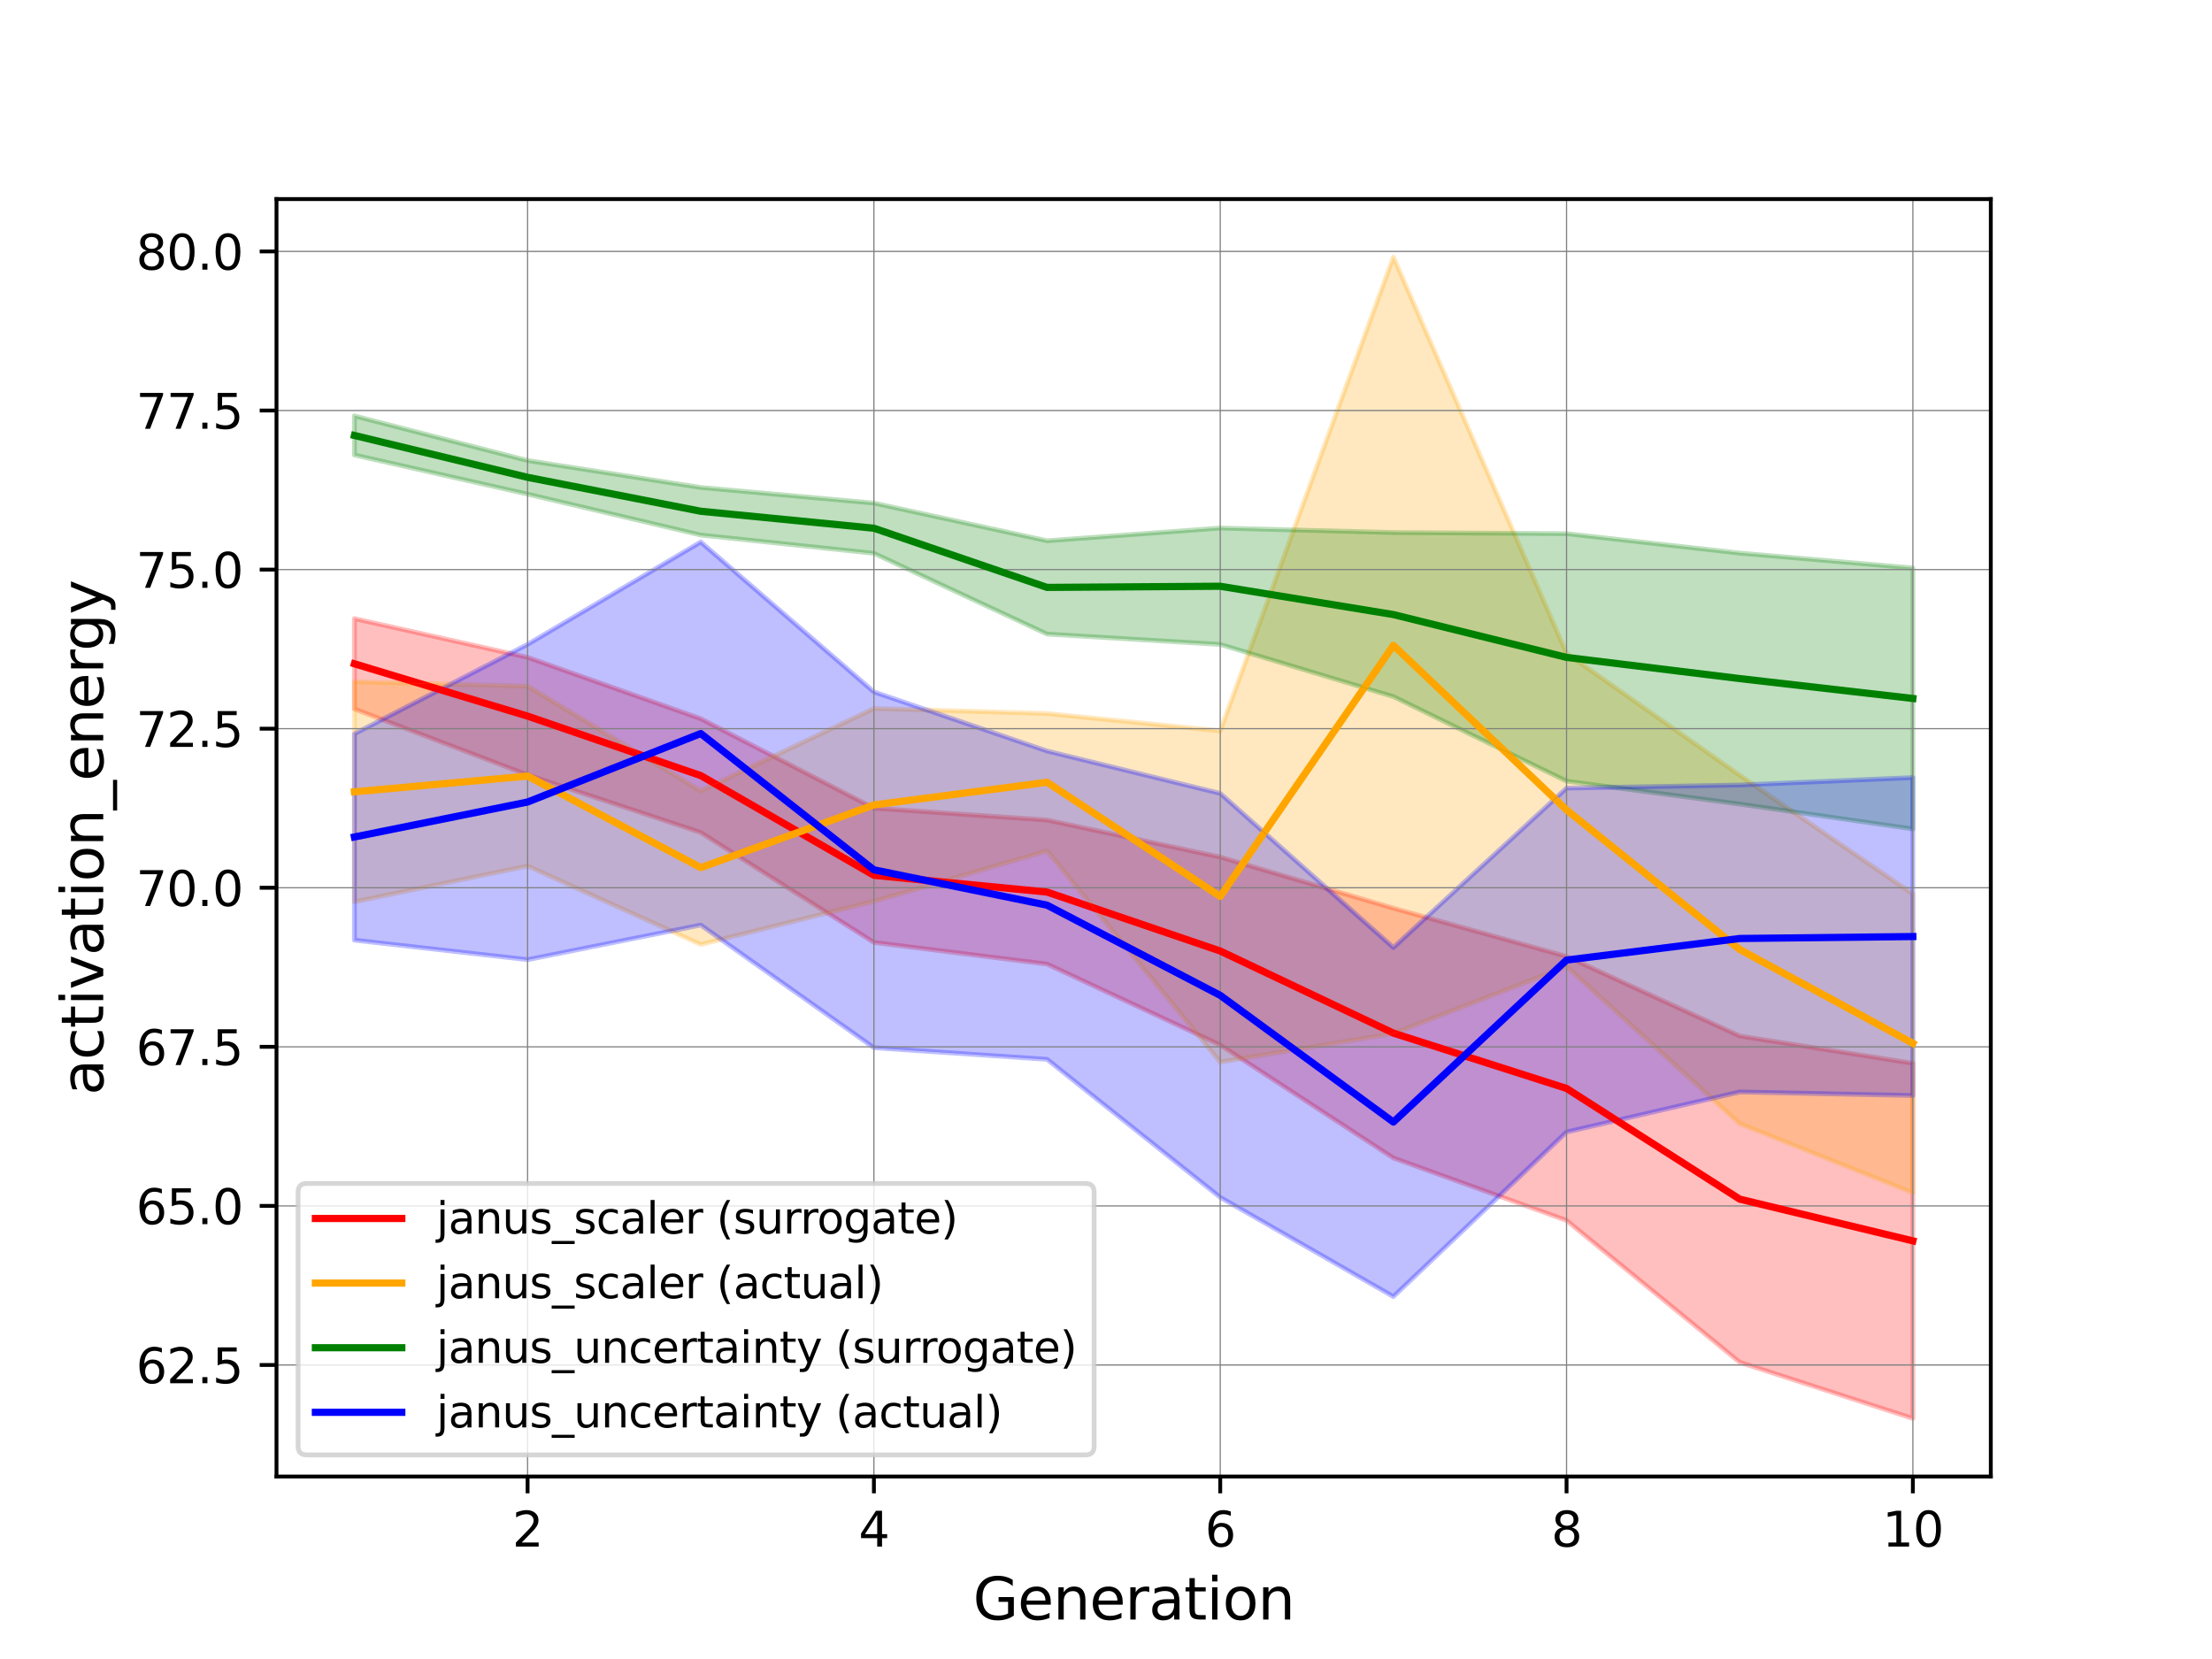 <?xml version="1.0" encoding="utf-8" standalone="no"?>
<!DOCTYPE svg PUBLIC "-//W3C//DTD SVG 1.1//EN"
  "http://www.w3.org/Graphics/SVG/1.1/DTD/svg11.dtd">
<svg xmlns:xlink="http://www.w3.org/1999/xlink" width="460.8pt" height="345.6pt" viewBox="0 0 460.8 345.6" xmlns="http://www.w3.org/2000/svg" version="1.1">
 <defs>
  <style type="text/css">*{stroke-linejoin: round; stroke-linecap: butt}</style>
 </defs>
 <g id="figure_1">
  <g id="patch_1">
   <path d="M 0 345.6 
L 460.8 345.6 
L 460.8 0 
L 0 0 
z
" style="fill: #ffffff"/>
  </g>
  <g id="axes_1">
   <g id="patch_2">
    <path d="M 57.6 307.584 
L 414.72 307.584 
L 414.72 41.472 
L 57.6 41.472 
z
" style="fill: #ffffff"/>
   </g>
   <g id="PolyCollection_1">
    <defs>
     <path id="me7de991a55" d="M 73.833 -197.91 
L 73.833 -216.727 
L 109.905 -208.663 
L 145.978 -195.883 
L 182.051 -177.245 
L 218.124 -174.766 
L 254.196 -167.054 
L 290.269 -156.397 
L 326.342 -146.357 
L 362.415 -129.779 
L 398.487 -124.097 
L 398.487 -50.112 
L 398.487 -50.112 
L 362.415 -61.811 
L 326.342 -91.361 
L 290.269 -104.368 
L 254.196 -127.919 
L 218.124 -144.763 
L 182.051 -149.271 
L 145.978 -172.179 
L 109.905 -184.176 
L 73.833 -197.91 
z
" style="stroke: #ff0000; stroke-opacity: 0.25"/>
    </defs>
    <g clip-path="url(#pc44205dd1c)">
     <use xlink:href="#me7de991a55" x="0" y="345.6" style="fill: #ff0000; fill-opacity: 0.25; stroke: #ff0000; stroke-opacity: 0.25"/>
    </g>
   </g>
   <g id="PolyCollection_2">
    <defs>
     <path id="mad43c45049" d="M 73.833 -157.731 
L 73.833 -203.57 
L 109.905 -202.669 
L 145.978 -180.858 
L 182.051 -198.019 
L 218.124 -196.948 
L 254.196 -193.338 
L 290.269 -292.032 
L 326.342 -209.509 
L 362.415 -184.103 
L 398.487 -159.389 
L 398.487 -97.116 
L 398.487 -97.116 
L 362.415 -111.516 
L 326.342 -144.243 
L 290.269 -130.285 
L 254.196 -124.349 
L 218.124 -168.331 
L 182.051 -157.82 
L 145.978 -148.853 
L 109.905 -165.189 
L 73.833 -157.731 
z
" style="stroke: #ffa500; stroke-opacity: 0.25"/>
    </defs>
    <g clip-path="url(#pc44205dd1c)">
     <use xlink:href="#mad43c45049" x="0" y="345.6" style="fill: #ffa500; fill-opacity: 0.25; stroke: #ffa500; stroke-opacity: 0.25"/>
    </g>
   </g>
   <g id="PolyCollection_3">
    <defs>
     <path id="mce30255dc4" d="M 73.833 -250.819 
L 73.833 -258.956 
L 109.905 -249.664 
L 145.978 -244.049 
L 182.051 -240.793 
L 218.124 -232.949 
L 254.196 -235.598 
L 290.269 -234.661 
L 326.342 -234.429 
L 362.415 -230.378 
L 398.487 -227.277 
L 398.487 -172.911 
L 398.487 -172.911 
L 362.415 -178.097 
L 326.342 -182.876 
L 290.269 -200.483 
L 254.196 -211.354 
L 218.124 -213.511 
L 182.051 -230.331 
L 145.978 -234.142 
L 109.905 -242.662 
L 73.833 -250.819 
z
" style="stroke: #008000; stroke-opacity: 0.25"/>
    </defs>
    <g clip-path="url(#pc44205dd1c)">
     <use xlink:href="#mce30255dc4" x="0" y="345.6" style="fill: #008000; fill-opacity: 0.25; stroke: #008000; stroke-opacity: 0.25"/>
    </g>
   </g>
   <g id="PolyCollection_4">
    <defs>
     <path id="m910ba490ef" d="M 73.833 -149.755 
L 73.833 -192.729 
L 109.905 -211.362 
L 145.978 -232.687 
L 182.051 -201.456 
L 218.124 -189.146 
L 254.196 -180.323 
L 290.269 -148.21 
L 326.342 -181.421 
L 362.415 -182.068 
L 398.487 -183.612 
L 398.487 -117.388 
L 398.487 -117.388 
L 362.415 -118.125 
L 326.342 -109.782 
L 290.269 -75.503 
L 254.196 -96.175 
L 218.124 -124.922 
L 182.051 -127.343 
L 145.978 -152.899 
L 109.905 -145.688 
L 73.833 -149.755 
z
" style="stroke: #0000ff; stroke-opacity: 0.25"/>
    </defs>
    <g clip-path="url(#pc44205dd1c)">
     <use xlink:href="#m910ba490ef" x="0" y="345.6" style="fill: #0000ff; fill-opacity: 0.25; stroke: #0000ff; stroke-opacity: 0.25"/>
    </g>
   </g>
   <g id="matplotlib.axis_1">
    <g id="xtick_1">
     <g id="line2d_1">
      <path d="M 109.905 307.584 
L 109.905 41.472 
" clip-path="url(#pc44205dd1c)" style="fill: none; stroke: #808080; stroke-width: 0.25; stroke-linecap: square"/>
     </g>
     <g id="line2d_2">
      <defs>
       <path id="m37cfc0065b" d="M 0 0 
L 0 3.5 
" style="stroke: #000000; stroke-width: 0.8"/>
      </defs>
      <g>
       <use xlink:href="#m37cfc0065b" x="109.905" y="307.584" style="stroke: #000000; stroke-width: 0.8"/>
      </g>
     </g>
     <g id="text_1">
      <!-- 2 -->
      <g transform="translate(106.724 322.182) scale(0.1 -0.1)">
       <defs>
        <path id="DejaVuSans-32" d="M 1228 531 
L 3431 531 
L 3431 0 
L 469 0 
L 469 531 
Q 828 903 1448 1529 
Q 2069 2156 2228 2338 
Q 2531 2678 2651 2914 
Q 2772 3150 2772 3378 
Q 2772 3750 2511 3984 
Q 2250 4219 1831 4219 
Q 1534 4219 1204 4116 
Q 875 4013 500 3803 
L 500 4441 
Q 881 4594 1212 4672 
Q 1544 4750 1819 4750 
Q 2544 4750 2975 4387 
Q 3406 4025 3406 3419 
Q 3406 3131 3298 2873 
Q 3191 2616 2906 2266 
Q 2828 2175 2409 1742 
Q 1991 1309 1228 531 
z
" transform="scale(0.016)"/>
       </defs>
       <use xlink:href="#DejaVuSans-32"/>
      </g>
     </g>
    </g>
    <g id="xtick_2">
     <g id="line2d_3">
      <path d="M 182.051 307.584 
L 182.051 41.472 
" clip-path="url(#pc44205dd1c)" style="fill: none; stroke: #808080; stroke-width: 0.25; stroke-linecap: square"/>
     </g>
     <g id="line2d_4">
      <g>
       <use xlink:href="#m37cfc0065b" x="182.051" y="307.584" style="stroke: #000000; stroke-width: 0.8"/>
      </g>
     </g>
     <g id="text_2">
      <!-- 4 -->
      <g transform="translate(178.87 322.182) scale(0.1 -0.1)">
       <defs>
        <path id="DejaVuSans-34" d="M 2419 4116 
L 825 1625 
L 2419 1625 
L 2419 4116 
z
M 2253 4666 
L 3047 4666 
L 3047 1625 
L 3713 1625 
L 3713 1100 
L 3047 1100 
L 3047 0 
L 2419 0 
L 2419 1100 
L 313 1100 
L 313 1709 
L 2253 4666 
z
" transform="scale(0.016)"/>
       </defs>
       <use xlink:href="#DejaVuSans-34"/>
      </g>
     </g>
    </g>
    <g id="xtick_3">
     <g id="line2d_5">
      <path d="M 254.196 307.584 
L 254.196 41.472 
" clip-path="url(#pc44205dd1c)" style="fill: none; stroke: #808080; stroke-width: 0.25; stroke-linecap: square"/>
     </g>
     <g id="line2d_6">
      <g>
       <use xlink:href="#m37cfc0065b" x="254.196" y="307.584" style="stroke: #000000; stroke-width: 0.8"/>
      </g>
     </g>
     <g id="text_3">
      <!-- 6 -->
      <g transform="translate(251.015 322.182) scale(0.1 -0.1)">
       <defs>
        <path id="DejaVuSans-36" d="M 2113 2584 
Q 1688 2584 1439 2293 
Q 1191 2003 1191 1497 
Q 1191 994 1439 701 
Q 1688 409 2113 409 
Q 2538 409 2786 701 
Q 3034 994 3034 1497 
Q 3034 2003 2786 2293 
Q 2538 2584 2113 2584 
z
M 3366 4563 
L 3366 3988 
Q 3128 4100 2886 4159 
Q 2644 4219 2406 4219 
Q 1781 4219 1451 3797 
Q 1122 3375 1075 2522 
Q 1259 2794 1537 2939 
Q 1816 3084 2150 3084 
Q 2853 3084 3261 2657 
Q 3669 2231 3669 1497 
Q 3669 778 3244 343 
Q 2819 -91 2113 -91 
Q 1303 -91 875 529 
Q 447 1150 447 2328 
Q 447 3434 972 4092 
Q 1497 4750 2381 4750 
Q 2619 4750 2861 4703 
Q 3103 4656 3366 4563 
z
" transform="scale(0.016)"/>
       </defs>
       <use xlink:href="#DejaVuSans-36"/>
      </g>
     </g>
    </g>
    <g id="xtick_4">
     <g id="line2d_7">
      <path d="M 326.342 307.584 
L 326.342 41.472 
" clip-path="url(#pc44205dd1c)" style="fill: none; stroke: #808080; stroke-width: 0.25; stroke-linecap: square"/>
     </g>
     <g id="line2d_8">
      <g>
       <use xlink:href="#m37cfc0065b" x="326.342" y="307.584" style="stroke: #000000; stroke-width: 0.8"/>
      </g>
     </g>
     <g id="text_4">
      <!-- 8 -->
      <g transform="translate(323.161 322.182) scale(0.1 -0.1)">
       <defs>
        <path id="DejaVuSans-38" d="M 2034 2216 
Q 1584 2216 1326 1975 
Q 1069 1734 1069 1313 
Q 1069 891 1326 650 
Q 1584 409 2034 409 
Q 2484 409 2743 651 
Q 3003 894 3003 1313 
Q 3003 1734 2745 1975 
Q 2488 2216 2034 2216 
z
M 1403 2484 
Q 997 2584 770 2862 
Q 544 3141 544 3541 
Q 544 4100 942 4425 
Q 1341 4750 2034 4750 
Q 2731 4750 3128 4425 
Q 3525 4100 3525 3541 
Q 3525 3141 3298 2862 
Q 3072 2584 2669 2484 
Q 3125 2378 3379 2068 
Q 3634 1759 3634 1313 
Q 3634 634 3220 271 
Q 2806 -91 2034 -91 
Q 1263 -91 848 271 
Q 434 634 434 1313 
Q 434 1759 690 2068 
Q 947 2378 1403 2484 
z
M 1172 3481 
Q 1172 3119 1398 2916 
Q 1625 2713 2034 2713 
Q 2441 2713 2670 2916 
Q 2900 3119 2900 3481 
Q 2900 3844 2670 4047 
Q 2441 4250 2034 4250 
Q 1625 4250 1398 4047 
Q 1172 3844 1172 3481 
z
" transform="scale(0.016)"/>
       </defs>
       <use xlink:href="#DejaVuSans-38"/>
      </g>
     </g>
    </g>
    <g id="xtick_5">
     <g id="line2d_9">
      <path d="M 398.487 307.584 
L 398.487 41.472 
" clip-path="url(#pc44205dd1c)" style="fill: none; stroke: #808080; stroke-width: 0.25; stroke-linecap: square"/>
     </g>
     <g id="line2d_10">
      <g>
       <use xlink:href="#m37cfc0065b" x="398.487" y="307.584" style="stroke: #000000; stroke-width: 0.8"/>
      </g>
     </g>
     <g id="text_5">
      <!-- 10 -->
      <g transform="translate(392.125 322.182) scale(0.1 -0.1)">
       <defs>
        <path id="DejaVuSans-31" d="M 794 531 
L 1825 531 
L 1825 4091 
L 703 3866 
L 703 4441 
L 1819 4666 
L 2450 4666 
L 2450 531 
L 3481 531 
L 3481 0 
L 794 0 
L 794 531 
z
" transform="scale(0.016)"/>
        <path id="DejaVuSans-30" d="M 2034 4250 
Q 1547 4250 1301 3770 
Q 1056 3291 1056 2328 
Q 1056 1369 1301 889 
Q 1547 409 2034 409 
Q 2525 409 2770 889 
Q 3016 1369 3016 2328 
Q 3016 3291 2770 3770 
Q 2525 4250 2034 4250 
z
M 2034 4750 
Q 2819 4750 3233 4129 
Q 3647 3509 3647 2328 
Q 3647 1150 3233 529 
Q 2819 -91 2034 -91 
Q 1250 -91 836 529 
Q 422 1150 422 2328 
Q 422 3509 836 4129 
Q 1250 4750 2034 4750 
z
" transform="scale(0.016)"/>
       </defs>
       <use xlink:href="#DejaVuSans-31"/>
       <use xlink:href="#DejaVuSans-30" x="63.623"/>
      </g>
     </g>
    </g>
    <g id="text_6">
     <!-- Generation -->
     <g transform="translate(202.688 337.38) scale(0.12 -0.12)">
      <defs>
       <path id="DejaVuSans-47" d="M 3809 666 
L 3809 1919 
L 2778 1919 
L 2778 2438 
L 4434 2438 
L 4434 434 
Q 4069 175 3628 42 
Q 3188 -91 2688 -91 
Q 1594 -91 976 548 
Q 359 1188 359 2328 
Q 359 3472 976 4111 
Q 1594 4750 2688 4750 
Q 3144 4750 3555 4637 
Q 3966 4525 4313 4306 
L 4313 3634 
Q 3963 3931 3569 4081 
Q 3175 4231 2741 4231 
Q 1884 4231 1454 3753 
Q 1025 3275 1025 2328 
Q 1025 1384 1454 906 
Q 1884 428 2741 428 
Q 3075 428 3337 486 
Q 3600 544 3809 666 
z
" transform="scale(0.016)"/>
       <path id="DejaVuSans-65" d="M 3597 1894 
L 3597 1613 
L 953 1613 
Q 991 1019 1311 708 
Q 1631 397 2203 397 
Q 2534 397 2845 478 
Q 3156 559 3463 722 
L 3463 178 
Q 3153 47 2828 -22 
Q 2503 -91 2169 -91 
Q 1331 -91 842 396 
Q 353 884 353 1716 
Q 353 2575 817 3079 
Q 1281 3584 2069 3584 
Q 2775 3584 3186 3129 
Q 3597 2675 3597 1894 
z
M 3022 2063 
Q 3016 2534 2758 2815 
Q 2500 3097 2075 3097 
Q 1594 3097 1305 2825 
Q 1016 2553 972 2059 
L 3022 2063 
z
" transform="scale(0.016)"/>
       <path id="DejaVuSans-6e" d="M 3513 2113 
L 3513 0 
L 2938 0 
L 2938 2094 
Q 2938 2591 2744 2837 
Q 2550 3084 2163 3084 
Q 1697 3084 1428 2787 
Q 1159 2491 1159 1978 
L 1159 0 
L 581 0 
L 581 3500 
L 1159 3500 
L 1159 2956 
Q 1366 3272 1645 3428 
Q 1925 3584 2291 3584 
Q 2894 3584 3203 3211 
Q 3513 2838 3513 2113 
z
" transform="scale(0.016)"/>
       <path id="DejaVuSans-72" d="M 2631 2963 
Q 2534 3019 2420 3045 
Q 2306 3072 2169 3072 
Q 1681 3072 1420 2755 
Q 1159 2438 1159 1844 
L 1159 0 
L 581 0 
L 581 3500 
L 1159 3500 
L 1159 2956 
Q 1341 3275 1631 3429 
Q 1922 3584 2338 3584 
Q 2397 3584 2469 3576 
Q 2541 3569 2628 3553 
L 2631 2963 
z
" transform="scale(0.016)"/>
       <path id="DejaVuSans-61" d="M 2194 1759 
Q 1497 1759 1228 1600 
Q 959 1441 959 1056 
Q 959 750 1161 570 
Q 1363 391 1709 391 
Q 2188 391 2477 730 
Q 2766 1069 2766 1631 
L 2766 1759 
L 2194 1759 
z
M 3341 1997 
L 3341 0 
L 2766 0 
L 2766 531 
Q 2569 213 2275 61 
Q 1981 -91 1556 -91 
Q 1019 -91 701 211 
Q 384 513 384 1019 
Q 384 1609 779 1909 
Q 1175 2209 1959 2209 
L 2766 2209 
L 2766 2266 
Q 2766 2663 2505 2880 
Q 2244 3097 1772 3097 
Q 1472 3097 1187 3025 
Q 903 2953 641 2809 
L 641 3341 
Q 956 3463 1253 3523 
Q 1550 3584 1831 3584 
Q 2591 3584 2966 3190 
Q 3341 2797 3341 1997 
z
" transform="scale(0.016)"/>
       <path id="DejaVuSans-74" d="M 1172 4494 
L 1172 3500 
L 2356 3500 
L 2356 3053 
L 1172 3053 
L 1172 1153 
Q 1172 725 1289 603 
Q 1406 481 1766 481 
L 2356 481 
L 2356 0 
L 1766 0 
Q 1100 0 847 248 
Q 594 497 594 1153 
L 594 3053 
L 172 3053 
L 172 3500 
L 594 3500 
L 594 4494 
L 1172 4494 
z
" transform="scale(0.016)"/>
       <path id="DejaVuSans-69" d="M 603 3500 
L 1178 3500 
L 1178 0 
L 603 0 
L 603 3500 
z
M 603 4863 
L 1178 4863 
L 1178 4134 
L 603 4134 
L 603 4863 
z
" transform="scale(0.016)"/>
       <path id="DejaVuSans-6f" d="M 1959 3097 
Q 1497 3097 1228 2736 
Q 959 2375 959 1747 
Q 959 1119 1226 758 
Q 1494 397 1959 397 
Q 2419 397 2687 759 
Q 2956 1122 2956 1747 
Q 2956 2369 2687 2733 
Q 2419 3097 1959 3097 
z
M 1959 3584 
Q 2709 3584 3137 3096 
Q 3566 2609 3566 1747 
Q 3566 888 3137 398 
Q 2709 -91 1959 -91 
Q 1206 -91 779 398 
Q 353 888 353 1747 
Q 353 2609 779 3096 
Q 1206 3584 1959 3584 
z
" transform="scale(0.016)"/>
      </defs>
      <use xlink:href="#DejaVuSans-47"/>
      <use xlink:href="#DejaVuSans-65" x="77.49"/>
      <use xlink:href="#DejaVuSans-6e" x="139.014"/>
      <use xlink:href="#DejaVuSans-65" x="202.393"/>
      <use xlink:href="#DejaVuSans-72" x="263.916"/>
      <use xlink:href="#DejaVuSans-61" x="305.029"/>
      <use xlink:href="#DejaVuSans-74" x="366.309"/>
      <use xlink:href="#DejaVuSans-69" x="405.518"/>
      <use xlink:href="#DejaVuSans-6f" x="433.301"/>
      <use xlink:href="#DejaVuSans-6e" x="494.482"/>
     </g>
    </g>
   </g>
   <g id="matplotlib.axis_2">
    <g id="ytick_1">
     <g id="line2d_11">
      <path d="M 57.6 284.352 
L 414.72 284.352 
" clip-path="url(#pc44205dd1c)" style="fill: none; stroke: #808080; stroke-width: 0.25; stroke-linecap: square"/>
     </g>
     <g id="line2d_12">
      <defs>
       <path id="m83c412e800" d="M 0 0 
L -3.5 0 
" style="stroke: #000000; stroke-width: 0.8"/>
      </defs>
      <g>
       <use xlink:href="#m83c412e800" x="57.6" y="284.352" style="stroke: #000000; stroke-width: 0.8"/>
      </g>
     </g>
     <g id="text_7">
      <!-- 62.5 -->
      <g transform="translate(28.334 288.151) scale(0.1 -0.1)">
       <defs>
        <path id="DejaVuSans-2e" d="M 684 794 
L 1344 794 
L 1344 0 
L 684 0 
L 684 794 
z
" transform="scale(0.016)"/>
        <path id="DejaVuSans-35" d="M 691 4666 
L 3169 4666 
L 3169 4134 
L 1269 4134 
L 1269 2991 
Q 1406 3038 1543 3061 
Q 1681 3084 1819 3084 
Q 2600 3084 3056 2656 
Q 3513 2228 3513 1497 
Q 3513 744 3044 326 
Q 2575 -91 1722 -91 
Q 1428 -91 1123 -41 
Q 819 9 494 109 
L 494 744 
Q 775 591 1075 516 
Q 1375 441 1709 441 
Q 2250 441 2565 725 
Q 2881 1009 2881 1497 
Q 2881 1984 2565 2268 
Q 2250 2553 1709 2553 
Q 1456 2553 1204 2497 
Q 953 2441 691 2322 
L 691 4666 
z
" transform="scale(0.016)"/>
       </defs>
       <use xlink:href="#DejaVuSans-36"/>
       <use xlink:href="#DejaVuSans-32" x="63.623"/>
       <use xlink:href="#DejaVuSans-2e" x="127.246"/>
       <use xlink:href="#DejaVuSans-35" x="159.033"/>
      </g>
     </g>
    </g>
    <g id="ytick_2">
     <g id="line2d_13">
      <path d="M 57.6 251.212 
L 414.72 251.212 
" clip-path="url(#pc44205dd1c)" style="fill: none; stroke: #808080; stroke-width: 0.25; stroke-linecap: square"/>
     </g>
     <g id="line2d_14">
      <g>
       <use xlink:href="#m83c412e800" x="57.6" y="251.212" style="stroke: #000000; stroke-width: 0.8"/>
      </g>
     </g>
     <g id="text_8">
      <!-- 65.0 -->
      <g transform="translate(28.334 255.012) scale(0.1 -0.1)">
       <use xlink:href="#DejaVuSans-36"/>
       <use xlink:href="#DejaVuSans-35" x="63.623"/>
       <use xlink:href="#DejaVuSans-2e" x="127.246"/>
       <use xlink:href="#DejaVuSans-30" x="159.033"/>
      </g>
     </g>
    </g>
    <g id="ytick_3">
     <g id="line2d_15">
      <path d="M 57.6 218.073 
L 414.72 218.073 
" clip-path="url(#pc44205dd1c)" style="fill: none; stroke: #808080; stroke-width: 0.25; stroke-linecap: square"/>
     </g>
     <g id="line2d_16">
      <g>
       <use xlink:href="#m83c412e800" x="57.6" y="218.073" style="stroke: #000000; stroke-width: 0.8"/>
      </g>
     </g>
     <g id="text_9">
      <!-- 67.5 -->
      <g transform="translate(28.334 221.873) scale(0.1 -0.1)">
       <defs>
        <path id="DejaVuSans-37" d="M 525 4666 
L 3525 4666 
L 3525 4397 
L 1831 0 
L 1172 0 
L 2766 4134 
L 525 4134 
L 525 4666 
z
" transform="scale(0.016)"/>
       </defs>
       <use xlink:href="#DejaVuSans-36"/>
       <use xlink:href="#DejaVuSans-37" x="63.623"/>
       <use xlink:href="#DejaVuSans-2e" x="127.246"/>
       <use xlink:href="#DejaVuSans-35" x="159.033"/>
      </g>
     </g>
    </g>
    <g id="ytick_4">
     <g id="line2d_17">
      <path d="M 57.6 184.934 
L 414.72 184.934 
" clip-path="url(#pc44205dd1c)" style="fill: none; stroke: #808080; stroke-width: 0.25; stroke-linecap: square"/>
     </g>
     <g id="line2d_18">
      <g>
       <use xlink:href="#m83c412e800" x="57.6" y="184.934" style="stroke: #000000; stroke-width: 0.8"/>
      </g>
     </g>
     <g id="text_10">
      <!-- 70.0 -->
      <g transform="translate(28.334 188.733) scale(0.1 -0.1)">
       <use xlink:href="#DejaVuSans-37"/>
       <use xlink:href="#DejaVuSans-30" x="63.623"/>
       <use xlink:href="#DejaVuSans-2e" x="127.246"/>
       <use xlink:href="#DejaVuSans-30" x="159.033"/>
      </g>
     </g>
    </g>
    <g id="ytick_5">
     <g id="line2d_19">
      <path d="M 57.6 151.795 
L 414.72 151.795 
" clip-path="url(#pc44205dd1c)" style="fill: none; stroke: #808080; stroke-width: 0.25; stroke-linecap: square"/>
     </g>
     <g id="line2d_20">
      <g>
       <use xlink:href="#m83c412e800" x="57.6" y="151.795" style="stroke: #000000; stroke-width: 0.8"/>
      </g>
     </g>
     <g id="text_11">
      <!-- 72.5 -->
      <g transform="translate(28.334 155.594) scale(0.1 -0.1)">
       <use xlink:href="#DejaVuSans-37"/>
       <use xlink:href="#DejaVuSans-32" x="63.623"/>
       <use xlink:href="#DejaVuSans-2e" x="127.246"/>
       <use xlink:href="#DejaVuSans-35" x="159.033"/>
      </g>
     </g>
    </g>
    <g id="ytick_6">
     <g id="line2d_21">
      <path d="M 57.6 118.656 
L 414.72 118.656 
" clip-path="url(#pc44205dd1c)" style="fill: none; stroke: #808080; stroke-width: 0.25; stroke-linecap: square"/>
     </g>
     <g id="line2d_22">
      <g>
       <use xlink:href="#m83c412e800" x="57.6" y="118.656" style="stroke: #000000; stroke-width: 0.8"/>
      </g>
     </g>
     <g id="text_12">
      <!-- 75.0 -->
      <g transform="translate(28.334 122.455) scale(0.1 -0.1)">
       <use xlink:href="#DejaVuSans-37"/>
       <use xlink:href="#DejaVuSans-35" x="63.623"/>
       <use xlink:href="#DejaVuSans-2e" x="127.246"/>
       <use xlink:href="#DejaVuSans-30" x="159.033"/>
      </g>
     </g>
    </g>
    <g id="ytick_7">
     <g id="line2d_23">
      <path d="M 57.6 85.517 
L 414.72 85.517 
" clip-path="url(#pc44205dd1c)" style="fill: none; stroke: #808080; stroke-width: 0.25; stroke-linecap: square"/>
     </g>
     <g id="line2d_24">
      <g>
       <use xlink:href="#m83c412e800" x="57.6" y="85.517" style="stroke: #000000; stroke-width: 0.8"/>
      </g>
     </g>
     <g id="text_13">
      <!-- 77.5 -->
      <g transform="translate(28.334 89.316) scale(0.1 -0.1)">
       <use xlink:href="#DejaVuSans-37"/>
       <use xlink:href="#DejaVuSans-37" x="63.623"/>
       <use xlink:href="#DejaVuSans-2e" x="127.246"/>
       <use xlink:href="#DejaVuSans-35" x="159.033"/>
      </g>
     </g>
    </g>
    <g id="ytick_8">
     <g id="line2d_25">
      <path d="M 57.6 52.378 
L 414.72 52.378 
" clip-path="url(#pc44205dd1c)" style="fill: none; stroke: #808080; stroke-width: 0.25; stroke-linecap: square"/>
     </g>
     <g id="line2d_26">
      <g>
       <use xlink:href="#m83c412e800" x="57.6" y="52.378" style="stroke: #000000; stroke-width: 0.8"/>
      </g>
     </g>
     <g id="text_14">
      <!-- 80.0 -->
      <g transform="translate(28.334 56.177) scale(0.1 -0.1)">
       <use xlink:href="#DejaVuSans-38"/>
       <use xlink:href="#DejaVuSans-30" x="63.623"/>
       <use xlink:href="#DejaVuSans-2e" x="127.246"/>
       <use xlink:href="#DejaVuSans-30" x="159.033"/>
      </g>
     </g>
    </g>
    <g id="text_15">
     <!-- activation_energy -->
     <g transform="translate(21.505 228.152) rotate(-90) scale(0.12 -0.12)">
      <defs>
       <path id="DejaVuSans-63" d="M 3122 3366 
L 3122 2828 
Q 2878 2963 2633 3030 
Q 2388 3097 2138 3097 
Q 1578 3097 1268 2742 
Q 959 2388 959 1747 
Q 959 1106 1268 751 
Q 1578 397 2138 397 
Q 2388 397 2633 464 
Q 2878 531 3122 666 
L 3122 134 
Q 2881 22 2623 -34 
Q 2366 -91 2075 -91 
Q 1284 -91 818 406 
Q 353 903 353 1747 
Q 353 2603 823 3093 
Q 1294 3584 2113 3584 
Q 2378 3584 2631 3529 
Q 2884 3475 3122 3366 
z
" transform="scale(0.016)"/>
       <path id="DejaVuSans-76" d="M 191 3500 
L 800 3500 
L 1894 563 
L 2988 3500 
L 3597 3500 
L 2284 0 
L 1503 0 
L 191 3500 
z
" transform="scale(0.016)"/>
       <path id="DejaVuSans-5f" d="M 3263 -1063 
L 3263 -1509 
L -63 -1509 
L -63 -1063 
L 3263 -1063 
z
" transform="scale(0.016)"/>
       <path id="DejaVuSans-67" d="M 2906 1791 
Q 2906 2416 2648 2759 
Q 2391 3103 1925 3103 
Q 1463 3103 1205 2759 
Q 947 2416 947 1791 
Q 947 1169 1205 825 
Q 1463 481 1925 481 
Q 2391 481 2648 825 
Q 2906 1169 2906 1791 
z
M 3481 434 
Q 3481 -459 3084 -895 
Q 2688 -1331 1869 -1331 
Q 1566 -1331 1297 -1286 
Q 1028 -1241 775 -1147 
L 775 -588 
Q 1028 -725 1275 -790 
Q 1522 -856 1778 -856 
Q 2344 -856 2625 -561 
Q 2906 -266 2906 331 
L 2906 616 
Q 2728 306 2450 153 
Q 2172 0 1784 0 
Q 1141 0 747 490 
Q 353 981 353 1791 
Q 353 2603 747 3093 
Q 1141 3584 1784 3584 
Q 2172 3584 2450 3431 
Q 2728 3278 2906 2969 
L 2906 3500 
L 3481 3500 
L 3481 434 
z
" transform="scale(0.016)"/>
       <path id="DejaVuSans-79" d="M 2059 -325 
Q 1816 -950 1584 -1140 
Q 1353 -1331 966 -1331 
L 506 -1331 
L 506 -850 
L 844 -850 
Q 1081 -850 1212 -737 
Q 1344 -625 1503 -206 
L 1606 56 
L 191 3500 
L 800 3500 
L 1894 763 
L 2988 3500 
L 3597 3500 
L 2059 -325 
z
" transform="scale(0.016)"/>
      </defs>
      <use xlink:href="#DejaVuSans-61"/>
      <use xlink:href="#DejaVuSans-63" x="61.279"/>
      <use xlink:href="#DejaVuSans-74" x="116.26"/>
      <use xlink:href="#DejaVuSans-69" x="155.469"/>
      <use xlink:href="#DejaVuSans-76" x="183.252"/>
      <use xlink:href="#DejaVuSans-61" x="242.432"/>
      <use xlink:href="#DejaVuSans-74" x="303.711"/>
      <use xlink:href="#DejaVuSans-69" x="342.92"/>
      <use xlink:href="#DejaVuSans-6f" x="370.703"/>
      <use xlink:href="#DejaVuSans-6e" x="431.885"/>
      <use xlink:href="#DejaVuSans-5f" x="495.264"/>
      <use xlink:href="#DejaVuSans-65" x="545.264"/>
      <use xlink:href="#DejaVuSans-6e" x="606.787"/>
      <use xlink:href="#DejaVuSans-65" x="670.166"/>
      <use xlink:href="#DejaVuSans-72" x="731.689"/>
      <use xlink:href="#DejaVuSans-67" x="771.053"/>
      <use xlink:href="#DejaVuSans-79" x="834.529"/>
     </g>
    </g>
   </g>
   <g id="line2d_27">
    <path d="M 73.833 138.281 
L 109.905 149.18 
L 145.978 161.569 
L 182.051 182.342 
L 218.124 185.835 
L 254.196 198.114 
L 290.269 215.217 
L 326.342 226.741 
L 362.415 249.805 
L 398.487 258.496 
" clip-path="url(#pc44205dd1c)" style="fill: none; stroke: #ff0000; stroke-width: 1.5; stroke-linecap: square"/>
   </g>
   <g id="line2d_28">
    <path d="M 73.833 128.873 
L 109.905 136.937 
L 145.978 149.717 
L 182.051 168.355 
L 218.124 170.834 
L 254.196 178.546 
L 290.269 189.203 
L 326.342 199.243 
L 362.415 215.821 
L 398.487 221.503 
" clip-path="url(#pc44205dd1c)" style="fill: none; stroke: #ff0000; stroke-opacity: 0.25; stroke-width: 0.1; stroke-linecap: square"/>
   </g>
   <g id="line2d_29">
    <path d="M 73.833 147.69 
L 109.905 161.424 
L 145.978 173.421 
L 182.051 196.329 
L 218.124 200.837 
L 254.196 217.681 
L 290.269 241.232 
L 326.342 254.239 
L 362.415 283.789 
L 398.487 295.488 
" clip-path="url(#pc44205dd1c)" style="fill: none; stroke: #ff0000; stroke-opacity: 0.25; stroke-width: 0.1; stroke-linecap: square"/>
   </g>
   <g id="line2d_30">
    <path d="M 73.833 164.949 
L 109.905 161.671 
L 145.978 180.744 
L 182.051 167.681 
L 218.124 162.961 
L 254.196 186.757 
L 290.269 134.442 
L 326.342 168.724 
L 362.415 197.791 
L 398.487 217.348 
" clip-path="url(#pc44205dd1c)" style="fill: none; stroke: #ffa500; stroke-width: 1.5; stroke-linecap: square"/>
   </g>
   <g id="line2d_31">
    <path d="M 73.833 142.03 
L 109.905 142.931 
L 145.978 164.742 
L 182.051 147.581 
L 218.124 148.652 
L 254.196 152.262 
L 290.269 53.568 
L 326.342 136.091 
L 362.415 161.497 
L 398.487 186.211 
" clip-path="url(#pc44205dd1c)" style="fill: none; stroke: #ffa500; stroke-opacity: 0.25; stroke-width: 0.1; stroke-linecap: square"/>
   </g>
   <g id="line2d_32">
    <path d="M 73.833 187.869 
L 109.905 180.411 
L 145.978 196.747 
L 182.051 187.78 
L 218.124 177.269 
L 254.196 221.251 
L 290.269 215.315 
L 326.342 201.357 
L 362.415 234.084 
L 398.487 248.484 
" clip-path="url(#pc44205dd1c)" style="fill: none; stroke: #ffa500; stroke-opacity: 0.25; stroke-width: 0.1; stroke-linecap: square"/>
   </g>
   <g id="line2d_33">
    <path d="M 73.833 90.713 
L 109.905 99.437 
L 145.978 106.505 
L 182.051 110.038 
L 218.124 122.37 
L 254.196 122.124 
L 290.269 128.028 
L 326.342 136.947 
L 362.415 141.363 
L 398.487 145.506 
" clip-path="url(#pc44205dd1c)" style="fill: none; stroke: #008000; stroke-width: 1.5; stroke-linecap: square"/>
   </g>
   <g id="line2d_34">
    <path d="M 73.833 86.644 
L 109.905 95.936 
L 145.978 101.551 
L 182.051 104.807 
L 218.124 112.651 
L 254.196 110.002 
L 290.269 110.939 
L 326.342 111.171 
L 362.415 115.222 
L 398.487 118.323 
" clip-path="url(#pc44205dd1c)" style="fill: none; stroke: #008000; stroke-opacity: 0.25; stroke-width: 0.1; stroke-linecap: square"/>
   </g>
   <g id="line2d_35">
    <path d="M 73.833 94.781 
L 109.905 102.938 
L 145.978 111.458 
L 182.051 115.269 
L 218.124 132.089 
L 254.196 134.246 
L 290.269 145.117 
L 326.342 162.724 
L 362.415 167.503 
L 398.487 172.689 
" clip-path="url(#pc44205dd1c)" style="fill: none; stroke: #008000; stroke-opacity: 0.25; stroke-width: 0.1; stroke-linecap: square"/>
   </g>
   <g id="line2d_36">
    <path d="M 73.833 174.358 
L 109.905 167.075 
L 145.978 152.807 
L 182.051 181.201 
L 218.124 188.566 
L 254.196 207.351 
L 290.269 233.743 
L 326.342 199.998 
L 362.415 195.504 
L 398.487 195.1 
" clip-path="url(#pc44205dd1c)" style="fill: none; stroke: #0000ff; stroke-width: 1.5; stroke-linecap: square"/>
   </g>
   <g id="line2d_37">
    <path d="M 73.833 152.871 
L 109.905 134.238 
L 145.978 112.913 
L 182.051 144.144 
L 218.124 156.454 
L 254.196 165.277 
L 290.269 197.39 
L 326.342 164.179 
L 362.415 163.532 
L 398.487 161.988 
" clip-path="url(#pc44205dd1c)" style="fill: none; stroke: #0000ff; stroke-opacity: 0.25; stroke-width: 0.1; stroke-linecap: square"/>
   </g>
   <g id="line2d_38">
    <path d="M 73.833 195.845 
L 109.905 199.912 
L 145.978 192.701 
L 182.051 218.257 
L 218.124 220.678 
L 254.196 249.425 
L 290.269 270.097 
L 326.342 235.818 
L 362.415 227.475 
L 398.487 228.212 
" clip-path="url(#pc44205dd1c)" style="fill: none; stroke: #0000ff; stroke-opacity: 0.25; stroke-width: 0.1; stroke-linecap: square"/>
   </g>
   <g id="patch_3">
    <path d="M 57.6 307.584 
L 57.6 41.472 
" style="fill: none; stroke: #000000; stroke-width: 0.8; stroke-linejoin: miter; stroke-linecap: square"/>
   </g>
   <g id="patch_4">
    <path d="M 414.72 307.584 
L 414.72 41.472 
" style="fill: none; stroke: #000000; stroke-width: 0.8; stroke-linejoin: miter; stroke-linecap: square"/>
   </g>
   <g id="patch_5">
    <path d="M 57.6 307.584 
L 414.72 307.584 
" style="fill: none; stroke: #000000; stroke-width: 0.8; stroke-linejoin: miter; stroke-linecap: square"/>
   </g>
   <g id="patch_6">
    <path d="M 57.6 41.472 
L 414.72 41.472 
" style="fill: none; stroke: #000000; stroke-width: 0.8; stroke-linejoin: miter; stroke-linecap: square"/>
   </g>
   <g id="legend_1">
    <g id="patch_7">
     <path d="M 63.9 303.084 
L 226.125 303.084 
Q 227.925 303.084 227.925 301.284 
L 227.925 248.341 
Q 227.925 246.542 226.125 246.542 
L 63.9 246.542 
Q 62.1 246.542 62.1 248.341 
L 62.1 301.284 
Q 62.1 303.084 63.9 303.084 
z
" style="fill: #ffffff; opacity: 0.8; stroke: #cccccc; stroke-linejoin: miter"/>
    </g>
    <g id="line2d_39">
     <path d="M 65.7 253.83 
L 74.7 253.83 
L 83.7 253.83 
" style="fill: none; stroke: #ff0000; stroke-width: 1.5; stroke-linecap: square"/>
    </g>
    <g id="text_16">
     <!-- janus_scaler (surrogate) -->
     <g transform="translate(90.9 256.98) scale(0.09 -0.09)">
      <defs>
       <path id="DejaVuSans-6a" d="M 603 3500 
L 1178 3500 
L 1178 -63 
Q 1178 -731 923 -1031 
Q 669 -1331 103 -1331 
L -116 -1331 
L -116 -844 
L 38 -844 
Q 366 -844 484 -692 
Q 603 -541 603 -63 
L 603 3500 
z
M 603 4863 
L 1178 4863 
L 1178 4134 
L 603 4134 
L 603 4863 
z
" transform="scale(0.016)"/>
       <path id="DejaVuSans-75" d="M 544 1381 
L 544 3500 
L 1119 3500 
L 1119 1403 
Q 1119 906 1312 657 
Q 1506 409 1894 409 
Q 2359 409 2629 706 
Q 2900 1003 2900 1516 
L 2900 3500 
L 3475 3500 
L 3475 0 
L 2900 0 
L 2900 538 
Q 2691 219 2414 64 
Q 2138 -91 1772 -91 
Q 1169 -91 856 284 
Q 544 659 544 1381 
z
M 1991 3584 
L 1991 3584 
z
" transform="scale(0.016)"/>
       <path id="DejaVuSans-73" d="M 2834 3397 
L 2834 2853 
Q 2591 2978 2328 3040 
Q 2066 3103 1784 3103 
Q 1356 3103 1142 2972 
Q 928 2841 928 2578 
Q 928 2378 1081 2264 
Q 1234 2150 1697 2047 
L 1894 2003 
Q 2506 1872 2764 1633 
Q 3022 1394 3022 966 
Q 3022 478 2636 193 
Q 2250 -91 1575 -91 
Q 1294 -91 989 -36 
Q 684 19 347 128 
L 347 722 
Q 666 556 975 473 
Q 1284 391 1588 391 
Q 1994 391 2212 530 
Q 2431 669 2431 922 
Q 2431 1156 2273 1281 
Q 2116 1406 1581 1522 
L 1381 1569 
Q 847 1681 609 1914 
Q 372 2147 372 2553 
Q 372 3047 722 3315 
Q 1072 3584 1716 3584 
Q 2034 3584 2315 3537 
Q 2597 3491 2834 3397 
z
" transform="scale(0.016)"/>
       <path id="DejaVuSans-6c" d="M 603 4863 
L 1178 4863 
L 1178 0 
L 603 0 
L 603 4863 
z
" transform="scale(0.016)"/>
       <path id="DejaVuSans-20" transform="scale(0.016)"/>
       <path id="DejaVuSans-28" d="M 1984 4856 
Q 1566 4138 1362 3434 
Q 1159 2731 1159 2009 
Q 1159 1288 1364 580 
Q 1569 -128 1984 -844 
L 1484 -844 
Q 1016 -109 783 600 
Q 550 1309 550 2009 
Q 550 2706 781 3412 
Q 1013 4119 1484 4856 
L 1984 4856 
z
" transform="scale(0.016)"/>
       <path id="DejaVuSans-29" d="M 513 4856 
L 1013 4856 
Q 1481 4119 1714 3412 
Q 1947 2706 1947 2009 
Q 1947 1309 1714 600 
Q 1481 -109 1013 -844 
L 513 -844 
Q 928 -128 1133 580 
Q 1338 1288 1338 2009 
Q 1338 2731 1133 3434 
Q 928 4138 513 4856 
z
" transform="scale(0.016)"/>
      </defs>
      <use xlink:href="#DejaVuSans-6a"/>
      <use xlink:href="#DejaVuSans-61" x="27.783"/>
      <use xlink:href="#DejaVuSans-6e" x="89.062"/>
      <use xlink:href="#DejaVuSans-75" x="152.441"/>
      <use xlink:href="#DejaVuSans-73" x="215.82"/>
      <use xlink:href="#DejaVuSans-5f" x="267.92"/>
      <use xlink:href="#DejaVuSans-73" x="317.92"/>
      <use xlink:href="#DejaVuSans-63" x="370.02"/>
      <use xlink:href="#DejaVuSans-61" x="425"/>
      <use xlink:href="#DejaVuSans-6c" x="486.279"/>
      <use xlink:href="#DejaVuSans-65" x="514.062"/>
      <use xlink:href="#DejaVuSans-72" x="575.586"/>
      <use xlink:href="#DejaVuSans-20" x="616.699"/>
      <use xlink:href="#DejaVuSans-28" x="648.486"/>
      <use xlink:href="#DejaVuSans-73" x="687.5"/>
      <use xlink:href="#DejaVuSans-75" x="739.6"/>
      <use xlink:href="#DejaVuSans-72" x="802.979"/>
      <use xlink:href="#DejaVuSans-72" x="842.342"/>
      <use xlink:href="#DejaVuSans-6f" x="881.205"/>
      <use xlink:href="#DejaVuSans-67" x="942.387"/>
      <use xlink:href="#DejaVuSans-61" x="1005.863"/>
      <use xlink:href="#DejaVuSans-74" x="1067.143"/>
      <use xlink:href="#DejaVuSans-65" x="1106.352"/>
      <use xlink:href="#DejaVuSans-29" x="1167.875"/>
     </g>
    </g>
    <g id="line2d_40">
     <path d="M 65.7 267.291 
L 74.7 267.291 
L 83.7 267.291 
" style="fill: none; stroke: #ffa500; stroke-width: 1.5; stroke-linecap: square"/>
    </g>
    <g id="text_17">
     <!-- janus_scaler (actual) -->
     <g transform="translate(90.9 270.441) scale(0.09 -0.09)">
      <use xlink:href="#DejaVuSans-6a"/>
      <use xlink:href="#DejaVuSans-61" x="27.783"/>
      <use xlink:href="#DejaVuSans-6e" x="89.062"/>
      <use xlink:href="#DejaVuSans-75" x="152.441"/>
      <use xlink:href="#DejaVuSans-73" x="215.82"/>
      <use xlink:href="#DejaVuSans-5f" x="267.92"/>
      <use xlink:href="#DejaVuSans-73" x="317.92"/>
      <use xlink:href="#DejaVuSans-63" x="370.02"/>
      <use xlink:href="#DejaVuSans-61" x="425"/>
      <use xlink:href="#DejaVuSans-6c" x="486.279"/>
      <use xlink:href="#DejaVuSans-65" x="514.062"/>
      <use xlink:href="#DejaVuSans-72" x="575.586"/>
      <use xlink:href="#DejaVuSans-20" x="616.699"/>
      <use xlink:href="#DejaVuSans-28" x="648.486"/>
      <use xlink:href="#DejaVuSans-61" x="687.5"/>
      <use xlink:href="#DejaVuSans-63" x="748.779"/>
      <use xlink:href="#DejaVuSans-74" x="803.76"/>
      <use xlink:href="#DejaVuSans-75" x="842.969"/>
      <use xlink:href="#DejaVuSans-61" x="906.348"/>
      <use xlink:href="#DejaVuSans-6c" x="967.627"/>
      <use xlink:href="#DejaVuSans-29" x="995.41"/>
     </g>
    </g>
    <g id="line2d_41">
     <path d="M 65.7 280.751 
L 74.7 280.751 
L 83.7 280.751 
" style="fill: none; stroke: #008000; stroke-width: 1.5; stroke-linecap: square"/>
    </g>
    <g id="text_18">
     <!-- janus_uncertainty (surrogate) -->
     <g transform="translate(90.9 283.901) scale(0.09 -0.09)">
      <use xlink:href="#DejaVuSans-6a"/>
      <use xlink:href="#DejaVuSans-61" x="27.783"/>
      <use xlink:href="#DejaVuSans-6e" x="89.062"/>
      <use xlink:href="#DejaVuSans-75" x="152.441"/>
      <use xlink:href="#DejaVuSans-73" x="215.82"/>
      <use xlink:href="#DejaVuSans-5f" x="267.92"/>
      <use xlink:href="#DejaVuSans-75" x="317.92"/>
      <use xlink:href="#DejaVuSans-6e" x="381.299"/>
      <use xlink:href="#DejaVuSans-63" x="444.678"/>
      <use xlink:href="#DejaVuSans-65" x="499.658"/>
      <use xlink:href="#DejaVuSans-72" x="561.182"/>
      <use xlink:href="#DejaVuSans-74" x="602.295"/>
      <use xlink:href="#DejaVuSans-61" x="641.504"/>
      <use xlink:href="#DejaVuSans-69" x="702.783"/>
      <use xlink:href="#DejaVuSans-6e" x="730.566"/>
      <use xlink:href="#DejaVuSans-74" x="793.945"/>
      <use xlink:href="#DejaVuSans-79" x="833.154"/>
      <use xlink:href="#DejaVuSans-20" x="892.334"/>
      <use xlink:href="#DejaVuSans-28" x="924.121"/>
      <use xlink:href="#DejaVuSans-73" x="963.135"/>
      <use xlink:href="#DejaVuSans-75" x="1015.234"/>
      <use xlink:href="#DejaVuSans-72" x="1078.613"/>
      <use xlink:href="#DejaVuSans-72" x="1117.977"/>
      <use xlink:href="#DejaVuSans-6f" x="1156.84"/>
      <use xlink:href="#DejaVuSans-67" x="1218.021"/>
      <use xlink:href="#DejaVuSans-61" x="1281.498"/>
      <use xlink:href="#DejaVuSans-74" x="1342.777"/>
      <use xlink:href="#DejaVuSans-65" x="1381.986"/>
      <use xlink:href="#DejaVuSans-29" x="1443.51"/>
     </g>
    </g>
    <g id="line2d_42">
     <path d="M 65.7 294.212 
L 74.7 294.212 
L 83.7 294.212 
" style="fill: none; stroke: #0000ff; stroke-width: 1.5; stroke-linecap: square"/>
    </g>
    <g id="text_19">
     <!-- janus_uncertainty (actual) -->
     <g transform="translate(90.9 297.362) scale(0.09 -0.09)">
      <use xlink:href="#DejaVuSans-6a"/>
      <use xlink:href="#DejaVuSans-61" x="27.783"/>
      <use xlink:href="#DejaVuSans-6e" x="89.062"/>
      <use xlink:href="#DejaVuSans-75" x="152.441"/>
      <use xlink:href="#DejaVuSans-73" x="215.82"/>
      <use xlink:href="#DejaVuSans-5f" x="267.92"/>
      <use xlink:href="#DejaVuSans-75" x="317.92"/>
      <use xlink:href="#DejaVuSans-6e" x="381.299"/>
      <use xlink:href="#DejaVuSans-63" x="444.678"/>
      <use xlink:href="#DejaVuSans-65" x="499.658"/>
      <use xlink:href="#DejaVuSans-72" x="561.182"/>
      <use xlink:href="#DejaVuSans-74" x="602.295"/>
      <use xlink:href="#DejaVuSans-61" x="641.504"/>
      <use xlink:href="#DejaVuSans-69" x="702.783"/>
      <use xlink:href="#DejaVuSans-6e" x="730.566"/>
      <use xlink:href="#DejaVuSans-74" x="793.945"/>
      <use xlink:href="#DejaVuSans-79" x="833.154"/>
      <use xlink:href="#DejaVuSans-20" x="892.334"/>
      <use xlink:href="#DejaVuSans-28" x="924.121"/>
      <use xlink:href="#DejaVuSans-61" x="963.135"/>
      <use xlink:href="#DejaVuSans-63" x="1024.414"/>
      <use xlink:href="#DejaVuSans-74" x="1079.395"/>
      <use xlink:href="#DejaVuSans-75" x="1118.604"/>
      <use xlink:href="#DejaVuSans-61" x="1181.982"/>
      <use xlink:href="#DejaVuSans-6c" x="1243.262"/>
      <use xlink:href="#DejaVuSans-29" x="1271.045"/>
     </g>
    </g>
   </g>
  </g>
 </g>
 <defs>
  <clipPath id="pc44205dd1c">
   <rect x="57.6" y="41.472" width="357.12" height="266.112"/>
  </clipPath>
 </defs>
</svg>
